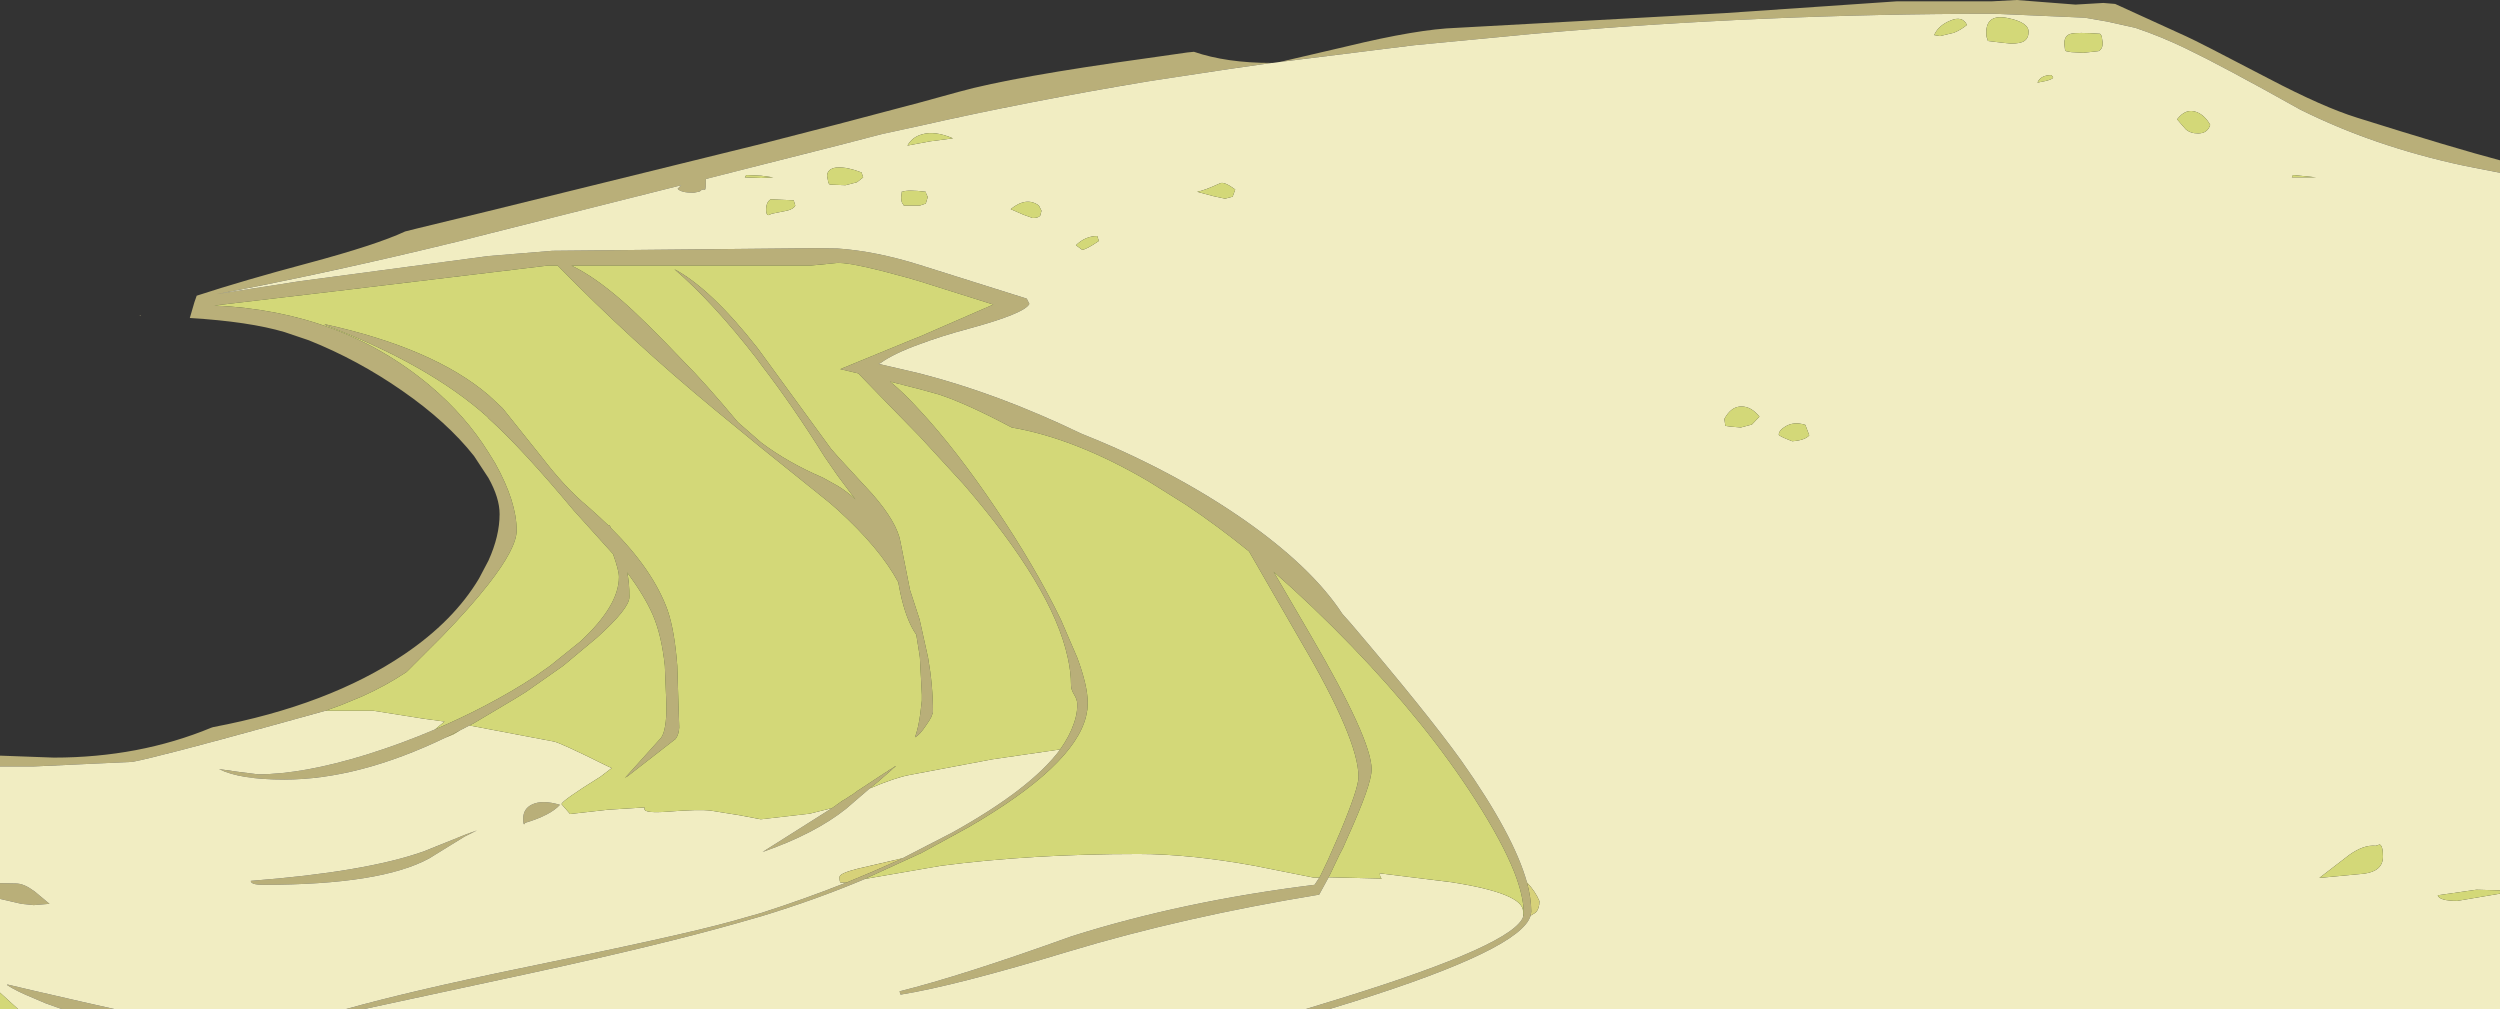 <?xml version="1.0" encoding="UTF-8" standalone="no"?>
<svg xmlns:ffdec="https://www.free-decompiler.com/flash" xmlns:xlink="http://www.w3.org/1999/xlink" ffdec:objectType="shape" height="153.95px" width="381.3px" xmlns="http://www.w3.org/2000/svg">
  <rect width="100%" height="100%" fill="#333333" stroke="none"/>
  <g transform="matrix(1.0, 0.0, 0.0, 1.0, -1126.55, -656.8)">
    <path d="M1321.75 666.25 L1332.05 663.85 Q1342.8 661.25 1348.65 661.05 L1389.6 658.8 1415.9 657.0 1430.4 657.0 1434.1 656.8 1443.1 657.5 1447.35 657.25 1449.15 657.4 1460.0 662.35 Q1461.7 663.1 1472.6 668.8 1480.9 673.15 1486.05 674.75 1500.85 679.4 1507.85 681.25 L1507.85 683.15 1502.25 682.05 Q1488.7 679.15 1477.35 673.5 1465.85 667.05 1460.05 664.25 1456.25 662.4 1452.25 661.05 L1448.0 660.1 1444.55 659.5 1430.8 658.9 Q1395.35 658.9 1360.5 661.95 L1342.2 663.7 1321.75 666.25 M1329.15 810.75 L1325.55 810.75 1331.1 809.05 Q1357.75 800.8 1358.9 796.5 L1358.95 796.1 Q1358.95 793.5 1357.5 789.8 1355.65 785.15 1351.55 778.75 1344.15 767.2 1332.7 755.35 1326.75 749.2 1320.8 744.0 L1326.4 753.6 Q1335.75 769.6 1335.75 774.15 1335.75 776.45 1332.1 784.5 L1331.4 786.1 1330.8 787.25 1329.4 790.2 1329.2 790.55 1329.2 790.6 1327.75 793.25 Q1307.0 796.65 1289.6 801.9 1272.3 807.15 1263.9 808.5 L1263.75 808.0 Q1273.35 805.6 1290.0 799.6 1306.9 794.25 1327.05 791.75 L1327.9 790.45 1329.05 788.05 1330.85 783.95 Q1333.75 777.05 1333.75 775.3 1333.75 769.6 1325.0 754.7 L1317.05 740.9 Q1312.3 737.05 1307.45 733.8 L1301.7 730.2 Q1290.5 723.65 1280.85 722.0 1274.1 718.4 1269.7 716.95 L1266.8 716.15 1262.3 715.0 Q1264.35 716.65 1266.8 719.35 L1266.85 719.4 Q1272.45 725.45 1278.5 734.45 1284.5 743.35 1288.35 751.3 L1290.85 757.1 Q1292.45 761.4 1292.45 764.0 L1292.4 764.95 1292.4 765.0 1292.2 766.05 Q1290.35 773.65 1274.3 782.95 L1266.9 787.0 1266.85 787.0 1258.45 790.85 1258.5 790.85 Q1250.9 794.05 1242.65 796.55 L1238.8 797.65 Q1227.15 800.95 1207.6 805.2 L1181.85 810.75 1179.15 810.75 Q1189.15 807.95 1205.6 804.55 1230.55 799.45 1238.05 797.35 L1242.65 796.05 Q1249.35 793.9 1255.65 791.4 L1255.7 791.4 1256.15 791.2 1259.4 789.85 1263.7 787.95 1264.2 787.7 1271.85 783.75 Q1283.8 777.1 1288.25 771.1 1289.7 769.05 1290.35 767.1 1290.8 765.85 1290.85 764.6 L1290.85 764.3 1290.85 764.15 Q1290.85 763.5 1290.35 762.7 1289.9 761.95 1289.9 761.3 1289.9 759.3 1289.4 757.1 1287.1 746.4 1273.55 730.7 L1266.8 723.35 1262.3 718.75 1257.45 713.75 1254.7 713.1 1265.9 708.5 1266.8 708.15 1278.05 703.25 1266.8 699.7 1265.1 699.2 Q1256.85 696.9 1254.45 696.9 L1254.3 696.9 1250.2 697.3 1213.7 697.3 Q1217.15 698.95 1221.35 702.6 1224.65 705.45 1230.8 711.9 1234.05 715.15 1239.1 721.2 L1242.65 724.3 Q1246.7 727.35 1252.05 729.65 L1254.3 730.9 Q1255.7 731.75 1257.0 732.95 L1254.3 729.35 1252.3 726.45 Q1247.6 718.9 1242.65 712.45 L1242.0 711.55 Q1235.3 702.9 1229.4 697.85 1235.0 700.85 1242.1 709.9 L1242.65 710.65 1253.3 725.25 1254.3 726.4 1259.6 732.15 Q1263.4 736.5 1263.9 739.5 L1265.35 746.8 1266.8 751.25 1268.1 757.1 Q1268.85 761.35 1268.85 765.45 L1268.55 766.25 1268.55 766.2 1268.35 766.6 1267.85 767.35 Q1266.8 768.95 1266.1 769.25 1266.6 767.9 1266.9 765.75 L1267.15 763.65 1267.15 762.75 1266.85 757.1 1266.8 756.7 1266.3 753.6 Q1264.75 751.4 1263.85 747.15 L1263.55 745.6 Q1260.75 740.4 1254.3 734.55 L1253.1 733.5 1242.65 725.1 1235.4 719.15 Q1222.8 708.75 1211.6 697.3 L1210.15 697.3 1201.05 698.4 1177.4 701.25 1159.25 703.4 Q1178.55 704.25 1192.1 715.6 1197.6 720.25 1201.05 725.8 L1202.1 727.5 Q1205.35 733.35 1205.35 737.7 1205.35 740.4 1201.05 745.9 1198.4 749.3 1194.0 753.85 L1189.3 758.55 1188.55 759.3 Q1185.3 761.45 1181.7 763.05 L1178.55 764.35 1176.2 765.2 1168.25 767.4 Q1150.9 772.2 1146.75 773.0 L1131.7 773.7 1127.9 773.7 1126.55 773.7 1126.55 772.05 1134.75 772.35 Q1147.75 772.35 1158.75 767.8 L1159.05 767.7 Q1176.75 764.35 1188.2 756.6 1195.75 751.5 1199.6 745.05 L1201.05 742.3 Q1202.75 738.55 1202.75 735.2 1202.75 732.75 1201.05 729.7 L1198.85 726.35 Q1194.75 721.15 1187.9 716.4 1181.15 711.7 1173.65 708.7 L1169.95 707.45 Q1164.55 705.85 1155.5 705.3 L1156.2 702.9 1156.55 701.9 Q1163.75 699.55 1173.5 696.95 1183.95 694.15 1188.35 692.1 L1190.35 691.6 1201.05 689.0 1242.65 678.75 1254.3 675.75 1266.8 672.45 1272.8 670.8 Q1281.05 668.5 1301.7 665.65 L1307.65 664.8 1308.65 664.7 Q1313.6 666.4 1320.5 666.4 L1314.2 667.3 1312.2 667.6 1301.7 669.2 Q1283.35 672.25 1266.8 676.0 L1261.05 677.25 1254.3 679.0 1242.65 681.95 1234.2 684.1 1234.2 684.7 Q1234.2 686.0 1233.95 685.7 1233.5 685.7 1233.3 686.0 L1232.35 686.2 Q1230.45 686.2 1229.9 685.6 L1230.45 685.05 1201.05 692.45 1196.95 693.5 Q1176.9 698.4 1159.65 701.65 L1172.2 699.7 1201.05 695.85 1210.8 695.05 1250.85 694.65 1254.3 694.7 Q1260.1 695.1 1266.8 697.2 L1267.75 697.5 1283.15 702.35 1283.55 703.15 Q1282.85 704.6 1274.4 706.9 1269.95 708.1 1266.8 709.3 1262.9 710.7 1260.8 712.2 L1260.55 712.3 1266.8 713.75 Q1278.85 716.85 1291.5 722.95 1296.8 725.05 1301.7 727.5 1308.35 730.8 1314.25 734.7 L1316.1 735.95 Q1326.6 743.25 1331.3 750.45 L1332.55 751.85 Q1344.25 765.6 1349.45 772.85 1357.4 784.1 1359.45 791.4 1360.1 793.85 1360.1 795.85 L1360.0 796.45 Q1358.55 801.55 1332.9 809.6 L1329.15 810.75 M1144.2 810.75 L1136.1 810.75 1133.45 809.8 1131.7 809.05 Q1129.0 807.95 1127.65 807.05 L1127.65 806.95 1131.7 807.9 1139.1 809.6 1144.2 810.75 M1126.55 793.9 L1126.55 791.5 1128.95 791.55 Q1130.2 791.55 1131.65 792.65 L1131.7 792.65 1134.1 794.65 1131.7 794.85 1129.8 794.65 1127.65 794.15 1126.55 793.9 M1192.9 768.05 Q1196.75 766.4 1200.5 764.45 1204.7 762.25 1208.1 760.0 L1210.45 758.35 1215.05 754.65 Q1220.95 749.2 1220.95 744.8 1220.95 743.8 1220.05 741.3 L1214.05 734.65 Q1206.25 725.3 1201.05 720.6 L1200.9 720.4 Q1191.95 712.4 1176.1 706.35 L1176.1 706.25 Q1192.65 709.9 1201.05 717.05 L1203.2 719.05 1209.2 726.55 Q1212.8 731.25 1216.2 734.05 1217.85 735.5 1219.3 736.9 L1219.55 736.9 1219.7 737.3 Q1226.2 743.75 1228.4 749.95 1229.45 753.05 1229.85 758.35 L1230.05 764.8 1230.15 767.75 Q1230.1 768.8 1229.6 769.5 L1222.2 775.25 1222.2 775.2 1221.95 775.4 1221.9 775.45 1221.95 775.35 1222.95 774.25 1227.4 769.3 Q1228.2 768.1 1228.2 764.55 L1227.95 758.35 Q1227.45 753.65 1226.1 750.55 1224.85 747.7 1222.2 744.1 1222.55 745.55 1222.55 747.85 1222.55 749.6 1217.6 754.05 L1212.45 758.35 1206.75 762.35 1205.05 763.4 1198.75 767.15 1198.15 767.45 1196.7 768.2 1194.5 769.3 Q1181.2 775.7 1169.9 775.7 1163.15 775.7 1159.95 774.1 L1162.75 774.5 1165.9 774.9 Q1172.75 774.9 1182.45 771.9 1187.75 770.25 1192.9 768.05 M1253.45 780.05 L1255.0 778.95 1255.6 778.6 1256.05 778.3 1256.2 778.2 1256.35 778.1 1256.55 778.0 1257.35 777.4 1257.45 777.35 1257.6 777.25 1261.55 774.65 1262.0 774.4 1262.0 774.35 1262.15 774.25 1262.25 774.2 1262.45 774.1 1263.1 773.65 1263.2 773.65 1262.75 774.0 1262.5 774.25 1260.45 776.05 1259.2 777.05 1255.6 780.15 Q1250.85 783.95 1242.85 786.75 L1253.45 780.05 M1148.0 704.9 L1148.0 705.0 1147.8 705.0 1148.0 704.9 M1164.8 791.15 Q1182.3 789.8 1191.2 786.65 L1197.65 784.05 1199.3 783.45 1197.4 784.4 1192.05 787.7 Q1184.7 791.75 1166.7 791.75 1164.8 791.75 1164.8 791.15 M1211.95 779.55 Q1210.5 781.15 1206.65 782.3 1206.35 782.95 1206.35 781.65 1206.35 780.15 1207.7 779.5 1209.25 778.75 1211.95 779.55" fill="#b9af79" fill-rule="evenodd" stroke="none"/>
    <path d="M1507.85 683.15 L1507.85 792.6 1504.25 792.5 1498.35 793.35 Q1498.6 794.2 1501.35 794.2 L1507.85 793.1 1507.85 810.75 1329.15 810.75 1332.9 809.6 Q1358.55 801.55 1360.0 796.45 L1360.75 796.0 Q1361.35 795.4 1361.35 794.25 1360.75 792.8 1359.45 791.4 1357.4 784.1 1349.45 772.85 1344.25 765.6 1332.55 751.85 L1331.3 750.45 Q1326.6 743.25 1316.1 735.95 L1314.25 734.7 Q1308.35 730.8 1301.7 727.5 1296.8 725.05 1291.5 722.95 1278.85 716.85 1266.8 713.75 L1260.55 712.3 1260.8 712.2 Q1262.9 710.7 1266.8 709.3 1269.95 708.1 1274.4 706.9 1282.85 704.6 1283.55 703.15 L1283.15 702.35 1267.75 697.5 1266.8 697.2 Q1260.1 695.1 1254.3 694.7 L1250.85 694.65 1210.8 695.05 1201.05 695.85 1172.2 699.7 1159.65 701.65 Q1176.9 698.4 1196.95 693.5 L1201.05 692.45 1230.45 685.05 1229.9 685.6 Q1230.45 686.2 1232.35 686.2 L1233.3 686.0 Q1233.5 685.7 1233.95 685.7 1234.2 686.0 1234.2 684.7 L1234.2 684.1 1242.65 681.95 1254.3 679.0 1261.05 677.25 1266.8 676.0 Q1283.35 672.25 1301.7 669.2 L1312.2 667.6 1314.2 667.3 1320.5 666.4 1320.65 666.4 1321.75 666.25 1342.2 663.7 1360.5 661.95 Q1395.35 658.9 1430.8 658.9 L1444.55 659.5 1448.0 660.1 1452.25 661.05 Q1456.25 662.4 1460.05 664.25 1465.85 667.05 1477.35 673.5 1488.7 679.15 1502.25 682.05 L1507.85 683.15 M1325.55 810.75 L1181.85 810.75 1207.6 805.2 Q1227.15 800.95 1238.8 797.65 L1242.65 796.55 Q1250.9 794.05 1258.5 790.85 L1270.05 788.85 Q1283.8 787.05 1300.2 787.05 1308.0 787.05 1317.9 788.85 L1326.9 790.65 1327.75 790.65 1327.9 790.45 1327.05 791.75 Q1306.9 794.25 1290.0 799.6 1273.35 805.6 1263.75 808.0 L1263.9 808.5 Q1272.3 807.15 1289.6 801.9 1307.0 796.65 1327.75 793.25 L1329.2 790.6 1337.3 790.8 Q1337.0 790.6 1337.0 790.0 L1347.9 791.35 Q1358.85 793.05 1358.85 795.8 L1358.85 796.5 1358.9 796.5 Q1357.75 800.8 1331.1 809.05 L1325.55 810.75 M1179.15 810.75 L1144.2 810.75 1139.1 809.6 1131.7 807.9 1127.65 806.95 1127.65 807.05 Q1129.0 807.95 1131.7 809.05 L1133.45 809.8 1136.1 810.75 1129.35 810.75 1126.55 808.2 1126.55 793.9 1127.65 794.15 1129.8 794.65 1131.7 794.85 1134.1 794.65 1131.7 792.65 1131.65 792.65 Q1130.2 791.55 1128.95 791.55 L1126.55 791.5 1126.55 773.7 1127.9 773.7 1131.7 773.7 1146.75 773.0 Q1150.9 772.2 1168.25 767.4 L1176.2 765.2 1183.5 765.2 1191.05 766.4 1194.35 766.85 1192.9 768.05 Q1187.75 770.25 1182.45 771.9 1172.75 774.9 1165.9 774.9 L1162.75 774.5 1159.95 774.1 Q1163.15 775.7 1169.9 775.7 1181.2 775.7 1194.5 769.3 L1195.7 768.8 1196.7 768.2 1198.15 767.45 1211.05 769.9 Q1212.05 770.1 1219.2 773.65 L1219.85 773.95 1218.15 775.25 Q1212.2 778.95 1212.2 779.45 L1213.5 780.95 1219.25 780.3 1224.85 779.95 1224.85 780.2 Q1224.85 780.85 1228.35 780.6 1233.25 780.2 1235.05 780.45 L1239.4 781.15 1242.55 781.75 1242.65 781.75 1250.05 780.9 1253.45 780.05 1242.85 786.75 Q1250.85 783.95 1255.6 780.15 L1259.2 777.05 Q1263.1 775.4 1265.25 775.0 L1277.95 772.6 1288.25 771.1 Q1283.8 777.1 1271.85 783.75 L1264.2 787.7 1257.35 789.3 Q1254.6 790.0 1254.6 790.55 1254.6 791.35 1254.75 791.4 L1255.55 791.4 1255.65 791.4 Q1249.35 793.9 1242.65 796.05 L1238.05 797.35 Q1230.55 799.45 1205.6 804.55 1189.15 807.95 1179.15 810.75 M1439.7 668.65 L1439.45 668.25 Q1437.8 668.25 1437.3 669.4 L1438.55 669.15 Q1439.55 668.9 1439.7 668.65 M1435.95 661.65 Q1435.95 660.2 1432.75 659.55 1429.5 658.9 1429.5 661.75 1429.5 662.5 1429.65 662.7 L1429.75 663.05 1431.8 663.3 1433.25 663.45 Q1434.7 663.45 1435.3 663.05 1435.95 662.6 1435.95 661.65 M1426.55 660.6 Q1425.85 659.15 1424.0 659.95 1422.3 660.65 1421.65 661.95 L1421.55 662.15 1422.45 662.3 1424.55 661.8 Q1425.65 661.35 1426.55 660.6 M1441.4 663.45 L1441.5 664.35 1441.65 664.6 1442.45 664.75 1444.3 664.85 1446.6 664.6 Q1447.25 664.3 1447.25 663.35 L1447.1 662.3 1446.85 661.95 Q1443.35 661.7 1442.4 661.95 1441.4 662.2 1441.4 663.45 M1314.55 686.8 L1314.95 685.7 Q1313.25 684.45 1312.65 684.75 1310.25 685.85 1309.15 686.05 L1311.55 686.7 1313.4 687.1 1314.55 686.8 M1484.85 787.2 L1480.3 790.7 1487.15 790.05 Q1490.0 789.65 1490.0 787.45 1490.0 785.8 1489.5 785.6 L1488.9 785.8 Q1487.1 785.6 1484.85 787.2 M1476.35 683.5 L1476.2 683.6 1476.1 683.85 1479.85 683.85 1476.35 683.5 M1461.6 673.9 Q1459.95 673.25 1458.6 675.0 L1459.9 676.5 Q1460.6 677.15 1461.8 677.15 1463.25 677.15 1463.65 675.85 1462.85 674.4 1461.6 673.9 M1399.9 724.1 Q1401.85 723.95 1402.5 723.2 L1401.9 721.6 Q1400.15 721.05 1398.85 721.85 1397.85 722.45 1397.85 723.1 1397.85 723.3 1399.9 724.1 M1389.55 720.7 L1389.7 721.75 1390.35 721.85 1392.05 722.0 1393.75 721.55 1394.9 720.35 Q1393.65 718.8 1392.2 718.8 1390.6 718.75 1389.55 720.7 M1284.05 690.05 Q1284.9 690.05 1285.2 689.7 L1285.4 688.95 1285.0 688.15 Q1283.1 686.75 1280.7 688.7 L1282.65 689.55 1284.05 690.05 M1264.0 686.9 Q1264.0 687.65 1264.25 687.9 L1264.4 688.15 1266.85 688.15 1267.75 687.85 1268.05 686.85 1267.8 686.3 1267.75 686.05 Q1265.0 685.7 1264.15 686.05 L1264.1 686.0 1264.0 686.9 M1268.45 678.35 L1271.9 677.9 Q1269.1 676.7 1267.15 677.3 1265.7 677.7 1264.95 679.0 L1268.45 678.35 M1254.1 682.35 Q1252.7 682.55 1252.7 683.65 L1252.9 684.7 1253.1 684.95 1255.5 685.05 1257.25 684.6 1258.2 683.85 1257.95 683.1 Q1255.75 682.25 1254.3 682.35 L1254.1 682.35 M1243.8 689.6 L1244.25 689.4 1246.7 688.9 Q1247.6 688.65 1247.85 688.15 L1247.6 687.35 1244.1 687.2 Q1243.4 687.6 1243.4 688.8 1243.4 689.65 1243.8 689.6 M1242.65 683.95 L1244.5 683.85 1242.65 683.6 1240.4 683.5 1240.3 683.6 1240.15 683.85 1242.65 683.95 M1211.95 779.55 Q1209.25 778.75 1207.7 779.5 1206.35 780.15 1206.35 781.65 1206.35 782.95 1206.65 782.3 1210.5 781.15 1211.95 779.55 M1164.8 791.15 Q1164.8 791.75 1166.7 791.75 1184.7 791.75 1192.05 787.7 L1197.4 784.4 1199.3 783.45 1197.65 784.05 1191.2 786.65 Q1182.3 789.8 1164.8 791.15 M1290.65 694.2 L1291.6 694.9 Q1292.25 694.85 1294.15 693.55 L1293.9 692.8 Q1292.1 692.8 1290.65 694.2" fill="#f1edc2" fill-rule="evenodd" stroke="none"/>
    <path d="M1507.85 792.6 L1507.85 793.1 1501.35 794.2 Q1498.6 794.2 1498.35 793.35 L1504.25 792.5 1507.85 792.6 M1129.35 810.75 L1126.55 810.75 1126.55 808.2 1129.35 810.75 M1441.4 663.45 Q1441.4 662.2 1442.4 661.95 1443.35 661.7 1446.85 661.95 L1447.1 662.3 1447.25 663.35 Q1447.25 664.3 1446.6 664.6 L1444.3 664.85 1442.45 664.75 1441.65 664.6 1441.5 664.35 1441.4 663.45 M1426.55 660.6 Q1425.65 661.35 1424.55 661.8 L1422.45 662.3 1421.55 662.15 1421.65 661.95 Q1422.3 660.65 1424.0 659.95 1425.85 659.15 1426.55 660.6 M1435.95 661.65 Q1435.95 662.6 1435.3 663.05 1434.7 663.45 1433.25 663.45 L1431.8 663.3 1429.75 663.05 1429.65 662.7 Q1429.5 662.5 1429.5 661.75 1429.5 658.9 1432.75 659.55 1435.95 660.2 1435.95 661.65 M1439.7 668.65 Q1439.55 668.9 1438.55 669.15 L1437.3 669.4 Q1437.8 668.25 1439.45 668.25 L1439.7 668.65 M1314.55 686.8 L1313.4 687.1 1311.55 686.7 1309.15 686.05 Q1310.25 685.85 1312.65 684.75 1313.25 684.45 1314.95 685.7 L1314.55 686.8 M1258.5 790.85 L1258.45 790.85 1266.85 787.0 1266.9 787.0 1274.3 782.95 Q1290.35 773.65 1292.2 766.05 L1292.4 765.0 1292.4 764.95 1292.45 764.0 Q1292.45 761.4 1290.85 757.1 L1288.35 751.3 Q1284.5 743.35 1278.5 734.45 1272.45 725.45 1266.85 719.4 L1266.8 719.35 Q1264.35 716.65 1262.3 715.0 L1266.8 716.15 1269.7 716.95 Q1274.1 718.4 1280.85 722.0 1290.5 723.65 1301.7 730.2 L1307.45 733.8 Q1312.3 737.05 1317.05 740.9 L1325.0 754.7 Q1333.75 769.6 1333.75 775.3 1333.75 777.05 1330.85 783.95 L1329.05 788.05 1327.9 790.45 1327.75 790.65 1326.9 790.65 1317.9 788.85 Q1308.0 787.05 1300.2 787.05 1283.8 787.05 1270.05 788.85 L1258.5 790.85 M1329.2 790.6 L1329.2 790.55 1329.4 790.2 1330.8 787.25 1331.4 786.1 1332.1 784.5 Q1335.75 776.45 1335.75 774.15 1335.75 769.6 1326.4 753.6 L1320.8 744.0 Q1326.75 749.2 1332.7 755.35 1344.15 767.2 1351.55 778.75 1355.65 785.15 1357.5 789.8 1358.95 793.5 1358.95 796.1 L1358.9 796.5 1358.85 796.5 1358.85 795.8 Q1358.85 793.05 1347.9 791.35 L1337.0 790.0 Q1337.0 790.6 1337.3 790.8 L1329.2 790.6 M1389.55 720.7 Q1390.6 718.75 1392.2 718.8 1393.65 718.8 1394.9 720.35 L1393.75 721.55 1392.05 722.0 1390.35 721.85 1389.7 721.75 1389.55 720.7 M1399.9 724.1 Q1397.85 723.3 1397.85 723.1 1397.85 722.45 1398.85 721.85 1400.15 721.05 1401.9 721.6 L1402.5 723.2 Q1401.85 723.95 1399.9 724.1 M1461.6 673.9 Q1462.85 674.4 1463.65 675.85 1463.25 677.15 1461.8 677.15 1460.6 677.15 1459.9 676.5 L1458.6 675.0 Q1459.95 673.25 1461.6 673.9 M1476.35 683.5 L1479.85 683.85 1476.1 683.85 1476.2 683.6 1476.35 683.5 M1484.85 787.2 Q1487.1 785.6 1488.9 785.8 L1489.5 785.6 Q1490.0 785.8 1490.0 787.45 1490.0 789.65 1487.15 790.05 L1480.3 790.7 1484.85 787.2 M1242.65 683.95 L1240.15 683.85 1240.3 683.6 1240.4 683.5 1242.65 683.6 1244.5 683.85 1242.65 683.95 M1243.8 689.6 Q1243.4 689.65 1243.4 688.8 1243.4 687.6 1244.1 687.2 L1247.6 687.35 1247.85 688.15 Q1247.6 688.65 1246.7 688.9 L1244.25 689.4 1243.8 689.6 M1254.1 682.35 L1254.3 682.35 Q1255.75 682.25 1257.95 683.1 L1258.2 683.85 1257.25 684.6 1255.5 685.05 1253.1 684.95 1252.9 684.7 1252.7 683.65 Q1252.7 682.55 1254.1 682.35 M1268.45 678.35 L1264.95 679.0 Q1265.7 677.7 1267.15 677.3 1269.1 676.7 1271.9 677.9 L1268.45 678.35 M1264.0 686.9 L1264.1 686.0 1264.15 686.05 Q1265.0 685.7 1267.75 686.05 L1267.8 686.3 1268.05 686.85 1267.75 687.85 1266.85 688.15 1264.4 688.15 1264.25 687.9 Q1264.0 687.65 1264.0 686.9 M1284.05 690.05 L1282.65 689.55 1280.7 688.7 Q1283.1 686.75 1285.0 688.15 L1285.4 688.95 1285.2 689.7 Q1284.9 690.05 1284.05 690.05 M1176.2 765.2 L1178.55 764.35 1181.7 763.05 Q1185.3 761.45 1188.55 759.3 L1189.3 758.55 1194.0 753.85 Q1198.4 749.3 1201.05 745.9 1205.35 740.4 1205.35 737.7 1205.35 733.35 1202.1 727.5 L1201.05 725.8 Q1197.6 720.25 1192.1 715.6 1178.55 704.25 1159.25 703.4 L1177.4 701.25 1201.05 698.4 1210.15 697.3 1211.6 697.3 Q1222.8 708.75 1235.4 719.15 L1242.65 725.1 1253.1 733.5 1254.3 734.55 Q1260.75 740.4 1263.55 745.6 L1263.85 747.15 Q1264.75 751.4 1266.3 753.6 L1266.8 756.7 1266.85 757.1 1267.15 762.75 1267.15 763.65 1266.9 765.75 Q1266.6 767.9 1266.1 769.25 1266.8 768.95 1267.85 767.35 L1268.35 766.6 1268.55 766.2 1268.55 766.25 1268.85 765.45 Q1268.85 761.35 1268.1 757.1 L1266.8 751.25 1265.35 746.8 1263.9 739.5 Q1263.4 736.5 1259.6 732.15 L1254.3 726.4 1253.3 725.25 1242.65 710.65 1242.1 709.9 Q1235.0 700.85 1229.4 697.85 1235.3 702.9 1242.0 711.55 L1242.65 712.45 Q1247.6 718.9 1252.3 726.45 L1254.3 729.35 1257.0 732.95 Q1255.7 731.75 1254.3 730.9 L1252.05 729.65 Q1246.7 727.35 1242.65 724.3 L1239.1 721.2 Q1234.05 715.15 1230.8 711.9 1224.65 705.45 1221.35 702.6 1217.15 698.95 1213.7 697.3 L1250.2 697.3 1254.3 696.9 1254.45 696.9 Q1256.85 696.9 1265.1 699.2 L1266.8 699.7 1278.05 703.25 1266.8 708.15 1265.9 708.5 1254.7 713.1 1257.45 713.75 1262.3 718.75 1266.8 723.35 1273.55 730.7 Q1287.1 746.4 1289.4 757.1 1289.9 759.3 1289.9 761.3 1289.9 761.95 1290.35 762.7 1290.85 763.5 1290.85 764.15 L1290.85 764.3 1290.85 764.6 Q1290.8 765.85 1290.35 767.1 1289.7 769.05 1288.25 771.1 L1277.95 772.6 1265.25 775.0 Q1263.1 775.4 1259.2 777.05 L1260.45 776.05 1262.5 774.25 1262.75 774.0 1263.2 773.65 1263.1 773.65 1262.45 774.1 1262.25 774.2 1262.15 774.25 1262.0 774.35 1262.0 774.4 1261.55 774.65 1257.6 777.25 1257.45 777.35 1257.35 777.4 1256.55 778.0 1256.35 778.1 1256.2 778.2 1256.05 778.3 1255.6 778.6 1255.0 778.95 1253.45 780.05 1250.05 780.9 1242.65 781.75 1242.55 781.75 1239.4 781.15 1235.05 780.45 Q1233.25 780.2 1228.35 780.6 1224.85 780.85 1224.85 780.2 L1224.85 779.95 1219.25 780.3 1213.5 780.95 1212.2 779.45 Q1212.2 778.95 1218.15 775.25 L1219.85 773.95 1219.2 773.65 Q1212.05 770.1 1211.05 769.9 L1198.15 767.45 1198.75 767.15 1205.05 763.4 1206.75 762.35 1212.45 758.35 1217.6 754.05 Q1222.55 749.6 1222.55 747.85 1222.55 745.55 1222.2 744.1 1224.85 747.7 1226.1 750.55 1227.45 753.65 1227.95 758.35 L1228.2 764.55 Q1228.2 768.1 1227.4 769.3 L1222.95 774.25 1221.95 775.35 1221.9 775.45 1221.95 775.4 1222.2 775.2 1222.2 775.25 1229.6 769.5 Q1230.1 768.8 1230.15 767.75 L1230.05 764.8 1229.85 758.35 Q1229.45 753.05 1228.4 749.95 1226.2 743.75 1219.7 737.3 L1219.55 736.9 1219.3 736.9 Q1217.85 735.5 1216.2 734.05 1212.8 731.25 1209.2 726.55 L1203.2 719.05 1201.05 717.05 Q1192.65 709.9 1176.1 706.25 L1176.1 706.35 Q1191.95 712.4 1200.9 720.4 L1201.05 720.6 Q1206.25 725.3 1214.05 734.65 L1220.05 741.3 Q1220.95 743.8 1220.95 744.8 1220.95 749.2 1215.05 754.65 L1210.45 758.35 1208.1 760.0 Q1204.7 762.25 1200.5 764.45 1196.75 766.4 1192.9 768.05 L1194.35 766.85 1191.05 766.4 1183.5 765.2 1176.2 765.2 M1290.65 694.2 Q1292.1 692.8 1293.9 692.8 L1294.15 693.55 Q1292.25 694.85 1291.6 694.9 L1290.65 694.2" fill="#d3d878" fill-rule="evenodd" stroke="none"/>
    <path d="M1359.45 791.4 Q1360.75 792.8 1361.35 794.25 1361.35 795.4 1360.75 796.0 L1360.0 796.45 1360.1 795.85 Q1360.1 793.85 1359.45 791.4 M1264.2 787.7 L1263.7 787.95 1259.4 789.85 1256.15 791.2 1255.7 791.4 1255.65 791.4 1255.55 791.4 1254.75 791.4 Q1254.6 791.35 1254.6 790.55 1254.6 790.0 1257.35 789.3 L1264.2 787.7 M1196.7 768.2 L1195.7 768.8 1194.5 769.3 1196.7 768.2" fill="#d7d179" fill-rule="evenodd" stroke="none"/>
  </g>
</svg>
